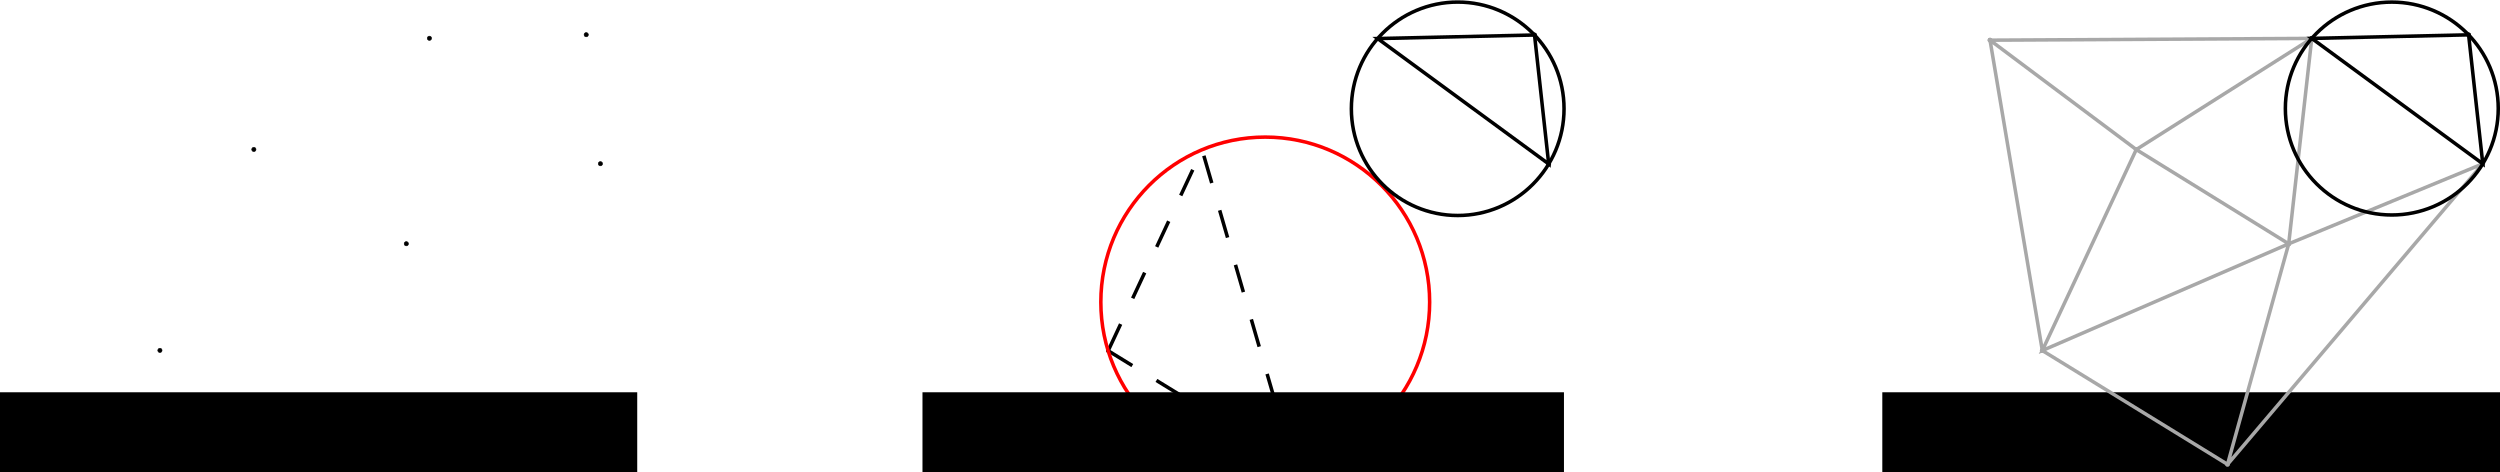 <?xml version="1.0" encoding="UTF-8" standalone="no"?>
<!-- Created with Inkscape (http://www.inkscape.org/) -->

<svg
   xmlns:dc="http://purl.org/dc/elements/1.1/"
   xmlns:cc="http://creativecommons.org/ns#"
   xmlns:rdf="http://www.w3.org/1999/02/22-rdf-syntax-ns#"
   xmlns:svg="http://www.w3.org/2000/svg"
   xmlns="http://www.w3.org/2000/svg"
   xmlns:sodipodi="http://sodipodi.sourceforge.net/DTD/sodipodi-0.dtd"
   xmlns:inkscape="http://www.inkscape.org/namespaces/inkscape"
   sodipodi:docname="delaunay.svg"
   inkscape:version="0.48.4 r9939"
   version="1.1"
   id="svg2"
   height="266.545"
   width="1410.956">
  <sodipodi:namedview
     id="base"
     pagecolor="#ffffff"
     bordercolor="#666666"
     borderopacity="1.0"
     inkscape:pageopacity="0.0"
     inkscape:pageshadow="2"
     inkscape:zoom="0.70710678"
     inkscape:cx="882.2031"
     inkscape:cy="-491.64117"
     inkscape:document-units="px"
     inkscape:current-layer="layer1"
     showgrid="false"
     inkscape:window-width="1920"
     inkscape:window-height="1200"
     inkscape:window-x="1920"
     inkscape:window-y="0"
     inkscape:window-maximized="0"
     fit-margin-top="0"
     fit-margin-left="0"
     fit-margin-right="0"
     fit-margin-bottom="0"
     units="in" />
  <defs
     id="defs4">
    <marker
       style="overflow:visible"
       id="DotM"
       refX="0"
       refY="0"
       orient="auto"
       inkscape:stockid="DotM">
      <path
         transform="matrix(0.4,0,0,0.4,2.96,0.4)"
         style="fill-rule:evenodd;stroke:#000000;stroke-width:1pt"
         d="m -2.5,-1 c 0,2.76 -2.24,5 -5,5 -2.76,0 -5,-2.24 -5,-5 0,-2.76 2.24,-5 5,-5 2.76,0 5,2.24 5,5 z"
         id="path5363"
         inkscape:connector-curvature="0" />
    </marker>
    <marker
       style="overflow:visible"
       id="Torso"
       refX="0"
       refY="0"
       orient="auto"
       inkscape:stockid="Torso">
      <g
         transform="scale(0.7,0.7)"
         id="g5511">
        <path
           style="fill:none;stroke:#000000;stroke-width:1.25"
           d="m -4.779,-3.24 c 2.35,0.366 5.3,1.938 5.037,3.627 C -0.005,2.078 -2.213,2.618 -4.563,2.252 -6.913,1.886 -8.521,0.752 -8.258,-0.938 -7.995,-2.628 -7.13,-3.605 -4.779,-3.24 z"
           id="path5513"
           inkscape:connector-curvature="0" />
        <path
           style="fill:none;stroke:#000000;stroke-width:1pt"
           d="M 4.46,0.089 C -2.556,-4.378 5.225,-3.906 -0.848,-8.72"
           id="path5515"
           inkscape:connector-curvature="0" />
        <path
           style="fill:none;stroke:#000000;stroke-width:1pt"
           d="M 4.93,0.058 C -1.387,1.749 1.803,5.478 -4.945,7.546"
           id="path5517"
           inkscape:connector-curvature="0" />
        <rect
           style="fill-rule:evenodd;stroke-width:1pt"
           width="2.637"
           height="2.761"
           x="-10.392"
           y="-1.741"
           transform="matrix(0.528,-0.85,0.888,0.46,0,0)"
           id="rect5519" />
        <rect
           style="fill-rule:evenodd;stroke-width:1pt"
           width="2.733"
           height="2.861"
           x="4.959"
           y="-7.963"
           transform="matrix(0.671,-0.741,0.791,0.612,0,0)"
           id="rect5521" />
        <path
           style="fill:#ff0000;fill-opacity:0.75;fill-rule:evenodd;stroke:#000000;stroke-width:1pt"
           d="m 16.78,-28.685 a 0.607,0.607 0 1 0 -1.215,0 0.607,0.607 0 1 0 1.215,0 z"
           transform="matrix(0,-1.11,1.11,0,25.966,19.716)"
           id="path5523"
           inkscape:connector-curvature="0" />
        <path
           style="fill:#ff0000;fill-opacity:0.75;fill-rule:evenodd;stroke:#000000;stroke-width:1pt"
           d="m 16.78,-28.685 a 0.607,0.607 0 1 0 -1.215,0 0.607,0.607 0 1 0 1.215,0 z"
           transform="matrix(0,-1.11,1.11,0,26.825,16.991)"
           id="path5525"
           inkscape:connector-curvature="0" />
      </g>
    </marker>
    <marker
       style="overflow:visible"
       id="DotL"
       refX="0"
       refY="0"
       orient="auto"
       inkscape:stockid="DotL">
      <path
         transform="matrix(0.8,0,0,0.8,5.92,0.8)"
         style="fill-rule:evenodd;stroke:#000000;stroke-width:1pt"
         d="m -2.5,-1 c 0,2.76 -2.24,5 -5,5 -2.76,0 -5,-2.24 -5,-5 0,-2.76 2.24,-5 5,-5 2.76,0 5,2.24 5,5 z"
         id="path5360"
         inkscape:connector-curvature="0" />
    </marker>
    <marker
       style="overflow:visible"
       id="Arrow2Lend"
       refX="0"
       refY="0"
       orient="auto"
       inkscape:stockid="Arrow2Lend">
      <path
         transform="matrix(-1.1,0,0,-1.1,-1.1,0)"
         d="M 8.719,4.034 -2.207,0.016 8.719,-4.002 c -1.745,2.372 -1.735,5.617 -6e-7,8.035 z"
         style="fill-rule:evenodd;stroke-width:0.625;stroke-linejoin:round"
         id="path5320"
         inkscape:connector-curvature="0" />
    </marker>
    <marker
       style="overflow:visible"
       id="Arrow1Mend"
       refX="0"
       refY="0"
       orient="auto"
       inkscape:stockid="Arrow1Mend">
      <path
         transform="matrix(-0.4,0,0,-0.4,-4,0)"
         style="fill-rule:evenodd;stroke:#000000;stroke-width:1pt"
         d="M 0,0 5,-5 -12.5,0 5,5 0,0 z"
         id="path5308"
         inkscape:connector-curvature="0" />
    </marker>
    <marker
       style="overflow:visible"
       id="DotM-3"
       refX="0"
       refY="0"
       orient="auto"
       inkscape:stockid="DotM">
      <path
         transform="matrix(0.4,0,0,0.4,2.96,0.4)"
         style="fill-rule:evenodd;stroke:#000000;stroke-width:1pt"
         d="m -2.5,-1 c 0,2.76 -2.24,5 -5,5 -2.76,0 -5,-2.24 -5,-5 0,-2.76 2.24,-5 5,-5 2.76,0 5,2.24 5,5 z"
         id="path5363-9"
         inkscape:connector-curvature="0" />
    </marker>
    <marker
       style="overflow:visible"
       id="marker7299"
       refX="0"
       refY="0"
       orient="auto"
       inkscape:stockid="DotM">
      <path
         transform="matrix(0.4,0,0,0.4,2.96,0.4)"
         style="fill-rule:evenodd;stroke:#000000;stroke-width:1pt"
         d="m -2.5,-1 c 0,2.76 -2.24,5 -5,5 -2.76,0 -5,-2.24 -5,-5 0,-2.76 2.24,-5 5,-5 2.76,0 5,2.24 5,5 z"
         id="path7301"
         inkscape:connector-curvature="0" />
    </marker>
    <marker
       style="overflow:visible"
       id="DotMI"
       refX="0"
       refY="0"
       orient="auto"
       inkscape:stockid="DotMI">
      <path
         transform="matrix(0.4,0,0,0.4,2.96,0.4)"
         style="fill:#ff0000;fill-rule:evenodd;stroke:#ff0000;stroke-width:1pt"
         d="m -2.5,-1 c 0,2.76 -2.24,5 -5,5 -2.76,0 -5,-2.24 -5,-5 0,-2.76 2.24,-5 5,-5 2.76,0 5,2.24 5,5 z"
         id="path7687"
         inkscape:connector-curvature="0" />
    </marker>
    <marker
       style="overflow:visible"
       id="DotMX"
       refX="0"
       refY="0"
       orient="auto"
       inkscape:stockid="DotMX">
      <path
         transform="matrix(0.4,0,0,0.4,2.96,0.4)"
         style="fill:#ff0000;fill-rule:evenodd;stroke:#ff0000;stroke-width:1pt"
         d="m -2.5,-1 c 0,2.76 -2.24,5 -5,5 -2.76,0 -5,-2.24 -5,-5 0,-2.76 2.24,-5 5,-5 2.76,0 5,2.24 5,5 z"
         id="path7690"
         inkscape:connector-curvature="0" />
    </marker>
    <marker
       style="overflow:visible"
       id="DotM-4"
       refX="0"
       refY="0"
       orient="auto"
       inkscape:stockid="DotM">
      <path
         inkscape:connector-curvature="0"
         transform="matrix(0.4,0,0,0.4,2.96,0.4)"
         style="fill-rule:evenodd;stroke:#000000;stroke-width:1pt"
         d="m -2.5,-1 c 0,2.76 -2.24,5 -5,5 -2.76,0 -5,-2.24 -5,-5 0,-2.76 2.24,-5 5,-5 2.76,0 5,2.24 5,5 z"
         id="path5363-3" />
    </marker>
    <marker
       style="overflow:visible"
       id="marker7875"
       refX="0"
       refY="0"
       orient="auto"
       inkscape:stockid="DotM">
      <path
         inkscape:connector-curvature="0"
         transform="matrix(0.4,0,0,0.4,2.96,0.4)"
         style="fill-rule:evenodd;stroke:#000000;stroke-width:1pt"
         d="m -2.5,-1 c 0,2.76 -2.24,5 -5,5 -2.76,0 -5,-2.24 -5,-5 0,-2.76 2.24,-5 5,-5 2.76,0 5,2.24 5,5 z"
         id="path7877" />
    </marker>
    <marker
       style="overflow:visible"
       id="DotM-2"
       refX="0"
       refY="0"
       orient="auto"
       inkscape:stockid="DotM">
      <path
         inkscape:connector-curvature="0"
         transform="matrix(0.4,0,0,0.4,2.96,0.4)"
         style="fill-rule:evenodd;stroke:#000000;stroke-width:1pt"
         d="m -2.5,-1 c 0,2.76 -2.24,5 -5,5 -2.76,0 -5,-2.24 -5,-5 0,-2.76 2.24,-5 5,-5 2.76,0 5,2.24 5,5 z"
         id="path5363-7" />
    </marker>
    <marker
       style="overflow:visible"
       id="marker7907"
       refX="0"
       refY="0"
       orient="auto"
       inkscape:stockid="DotM">
      <path
         inkscape:connector-curvature="0"
         transform="matrix(0.4,0,0,0.4,2.96,0.4)"
         style="fill-rule:evenodd;stroke:#000000;stroke-width:1pt"
         d="m -2.5,-1 c 0,2.76 -2.24,5 -5,5 -2.76,0 -5,-2.24 -5,-5 0,-2.76 2.24,-5 5,-5 2.76,0 5,2.24 5,5 z"
         id="path7909" />
    </marker>
    <marker
       style="overflow:visible"
       id="DotM-9"
       refX="0"
       refY="0"
       orient="auto"
       inkscape:stockid="DotM">
      <path
         inkscape:connector-curvature="0"
         transform="matrix(0.4,0,0,0.4,2.96,0.4)"
         style="fill-rule:evenodd;stroke:#000000;stroke-width:1pt"
         d="m -2.5,-1 c 0,2.76 -2.24,5 -5,5 -2.76,0 -5,-2.24 -5,-5 0,-2.76 2.24,-5 5,-5 2.76,0 5,2.24 5,5 z"
         id="path5363-1" />
    </marker>
    <marker
       style="overflow:visible"
       id="marker7941"
       refX="0"
       refY="0"
       orient="auto"
       inkscape:stockid="DotM">
      <path
         inkscape:connector-curvature="0"
         transform="matrix(0.4,0,0,0.4,2.96,0.4)"
         style="fill-rule:evenodd;stroke:#000000;stroke-width:1pt"
         d="m -2.5,-1 c 0,2.76 -2.24,5 -5,5 -2.76,0 -5,-2.24 -5,-5 0,-2.76 2.24,-5 5,-5 2.76,0 5,2.24 5,5 z"
         id="path7943" />
    </marker>
    <marker
       style="overflow:visible"
       id="DotM-6"
       refX="0"
       refY="0"
       orient="auto"
       inkscape:stockid="DotM">
      <path
         inkscape:connector-curvature="0"
         transform="matrix(0.4,0,0,0.4,2.96,0.4)"
         style="fill-rule:evenodd;stroke:#000000;stroke-width:1pt"
         d="m -2.5,-1 c 0,2.76 -2.24,5 -5,5 -2.76,0 -5,-2.24 -5,-5 0,-2.76 2.24,-5 5,-5 2.76,0 5,2.24 5,5 z"
         id="path5363-37" />
    </marker>
    <marker
       style="overflow:visible"
       id="marker7973"
       refX="0"
       refY="0"
       orient="auto"
       inkscape:stockid="DotM">
      <path
         inkscape:connector-curvature="0"
         transform="matrix(0.4,0,0,0.4,2.96,0.4)"
         style="fill-rule:evenodd;stroke:#000000;stroke-width:1pt"
         d="m -2.5,-1 c 0,2.76 -2.24,5 -5,5 -2.76,0 -5,-2.24 -5,-5 0,-2.76 2.24,-5 5,-5 2.76,0 5,2.24 5,5 z"
         id="path7975" />
    </marker>
    <marker
       style="overflow:visible"
       id="DotM-61"
       refX="0"
       refY="0"
       orient="auto"
       inkscape:stockid="DotM">
      <path
         inkscape:connector-curvature="0"
         transform="matrix(0.4,0,0,0.4,2.96,0.4)"
         style="fill-rule:evenodd;stroke:#000000;stroke-width:1pt"
         d="m -2.5,-1 c 0,2.76 -2.24,5 -5,5 -2.76,0 -5,-2.24 -5,-5 0,-2.76 2.24,-5 5,-5 2.76,0 5,2.24 5,5 z"
         id="path5363-5" />
    </marker>
    <marker
       style="overflow:visible"
       id="marker8017"
       refX="0"
       refY="0"
       orient="auto"
       inkscape:stockid="DotM">
      <path
         inkscape:connector-curvature="0"
         transform="matrix(0.4,0,0,0.4,2.96,0.4)"
         style="fill-rule:evenodd;stroke:#000000;stroke-width:1pt"
         d="m -2.5,-1 c 0,2.76 -2.24,5 -5,5 -2.76,0 -5,-2.24 -5,-5 0,-2.76 2.24,-5 5,-5 2.76,0 5,2.24 5,5 z"
         id="path8019" />
    </marker>
    <marker
       style="overflow:visible"
       id="marker8021"
       refX="0"
       refY="0"
       orient="auto"
       inkscape:stockid="DotM">
      <path
         inkscape:connector-curvature="0"
         transform="matrix(0.4,0,0,0.4,2.96,0.4)"
         style="fill-rule:evenodd;stroke:#000000;stroke-width:1pt"
         d="m -2.5,-1 c 0,2.76 -2.24,5 -5,5 -2.76,0 -5,-2.24 -5,-5 0,-2.76 2.24,-5 5,-5 2.76,0 5,2.24 5,5 z"
         id="path8023" />
    </marker>
    <marker
       style="overflow:visible"
       id="marker8025"
       refX="0"
       refY="0"
       orient="auto"
       inkscape:stockid="DotM">
      <path
         inkscape:connector-curvature="0"
         transform="matrix(0.4,0,0,0.4,2.96,0.4)"
         style="fill-rule:evenodd;stroke:#000000;stroke-width:1pt"
         d="m -2.5,-1 c 0,2.76 -2.24,5 -5,5 -2.76,0 -5,-2.24 -5,-5 0,-2.76 2.24,-5 5,-5 2.76,0 5,2.24 5,5 z"
         id="path8027" />
    </marker>
    <marker
       style="overflow:visible"
       id="DotM6"
       refX="0"
       refY="0"
       orient="auto"
       inkscape:stockid="DotM6">
      <path
         transform="matrix(0.4,0,0,0.4,2.96,0.4)"
         style="fill:#808080;fill-rule:evenodd;stroke:#808080;stroke-width:1pt"
         d="m -2.5,-1 c 0,2.76 -2.24,5 -5,5 -2.76,0 -5,-2.24 -5,-5 0,-2.76 2.24,-5 5,-5 2.76,0 5,2.24 5,5 z"
         id="path4819"
         inkscape:connector-curvature="0" />
    </marker>
    <marker
       style="overflow:visible"
       id="DotMv"
       refX="0"
       refY="0"
       orient="auto"
       inkscape:stockid="DotMv">
      <path
         transform="matrix(0.4,0,0,0.4,2.96,0.4)"
         style="fill:#808080;fill-rule:evenodd;stroke:#808080;stroke-width:1pt"
         d="m -2.5,-1 c 0,2.76 -2.24,5 -5,5 -2.76,0 -5,-2.24 -5,-5 0,-2.76 2.24,-5 5,-5 2.76,0 5,2.24 5,5 z"
         id="path4822"
         inkscape:connector-curvature="0" />
    </marker>
    <marker
       style="overflow:visible"
       id="DotM6R"
       refX="0"
       refY="0"
       orient="auto"
       inkscape:stockid="DotM6R">
      <path
         transform="matrix(0.4,0,0,0.4,2.96,0.4)"
         style="fill:#000000;fill-rule:evenodd;stroke:#000000;stroke-width:1pt"
         d="m -2.5,-1 c 0,2.76 -2.24,5 -5,5 -2.76,0 -5,-2.24 -5,-5 0,-2.76 2.24,-5 5,-5 2.76,0 5,2.24 5,5 z"
         id="path4998"
         inkscape:connector-curvature="0" />
    </marker>
    <marker
       style="overflow:visible"
       id="DotMvq"
       refX="0"
       refY="0"
       orient="auto"
       inkscape:stockid="DotMvq">
      <path
         transform="matrix(0.4,0,0,0.4,2.96,0.4)"
         style="fill:#000000;fill-rule:evenodd;stroke:#000000;stroke-width:1pt"
         d="m -2.5,-1 c 0,2.76 -2.24,5 -5,5 -2.76,0 -5,-2.24 -5,-5 0,-2.76 2.24,-5 5,-5 2.76,0 5,2.24 5,5 z"
         id="path5001"
         inkscape:connector-curvature="0" />
    </marker>
    <marker
       style="overflow:visible"
       id="DotM6RX"
       refX="0"
       refY="0"
       orient="auto"
       inkscape:stockid="DotM6RX">
      <path
         transform="matrix(0.4,0,0,0.4,2.96,0.4)"
         style="fill:#a8a8a8;fill-rule:evenodd;stroke:#a8a8a8;stroke-width:1pt"
         d="m -2.5,-1 c 0,2.76 -2.24,5 -5,5 -2.76,0 -5,-2.24 -5,-5 0,-2.76 2.24,-5 5,-5 2.76,0 5,2.24 5,5 z"
         id="path5184"
         inkscape:connector-curvature="0" />
    </marker>
    <marker
       style="overflow:visible"
       id="DotMvqg"
       refX="0"
       refY="0"
       orient="auto"
       inkscape:stockid="DotMvqg">
      <path
         transform="matrix(0.4,0,0,0.4,2.96,0.4)"
         style="fill:#a8a8a8;fill-rule:evenodd;stroke:#a8a8a8;stroke-width:1pt"
         d="m -2.5,-1 c 0,2.76 -2.24,5 -5,5 -2.76,0 -5,-2.24 -5,-5 0,-2.76 2.24,-5 5,-5 2.76,0 5,2.24 5,5 z"
         id="path5187"
         inkscape:connector-curvature="0" />
    </marker>
    <marker
       style="overflow:visible"
       id="DotM6RX-9"
       refX="0"
       refY="0"
       orient="auto"
       inkscape:stockid="DotM6RX">
      <path
         transform="matrix(0.4,0,0,0.4,2.96,0.4)"
         style="fill:#a8a8a8;fill-rule:evenodd;stroke:#a8a8a8;stroke-width:1pt"
         d="m -2.5,-1 c 0,2.76 -2.24,5 -5,5 -2.76,0 -5,-2.24 -5,-5 0,-2.76 2.24,-5 5,-5 2.76,0 5,2.24 5,5 z"
         id="path5184-5"
         inkscape:connector-curvature="0" />
    </marker>
    <marker
       style="overflow:visible"
       id="DotMvqg-3"
       refX="0"
       refY="0"
       orient="auto"
       inkscape:stockid="DotMvqg">
      <path
         transform="matrix(0.4,0,0,0.4,2.96,0.4)"
         style="fill:#a8a8a8;fill-rule:evenodd;stroke:#a8a8a8;stroke-width:1pt"
         d="m -2.5,-1 c 0,2.76 -2.24,5 -5,5 -2.76,0 -5,-2.24 -5,-5 0,-2.76 2.24,-5 5,-5 2.76,0 5,2.24 5,5 z"
         id="path5187-0"
         inkscape:connector-curvature="0" />
    </marker>
    <marker
       style="overflow:visible"
       id="DotM-65"
       refX="0"
       refY="0"
       orient="auto"
       inkscape:stockid="DotM">
      <path
         transform="matrix(0.4,0,0,0.4,2.96,0.4)"
         style="fill-rule:evenodd;stroke:#000000;stroke-width:1pt"
         d="m -2.5,-1 c 0,2.76 -2.24,5 -5,5 -2.76,0 -5,-2.24 -5,-5 0,-2.76 2.24,-5 5,-5 2.76,0 5,2.24 5,5 z"
         id="path5363-30"
         inkscape:connector-curvature="0" />
    </marker>
    <marker
       style="overflow:visible"
       id="marker5432"
       refX="0"
       refY="0"
       orient="auto"
       inkscape:stockid="DotM">
      <path
         transform="matrix(0.4,0,0,0.4,2.96,0.4)"
         style="fill-rule:evenodd;stroke:#000000;stroke-width:1pt"
         d="m -2.5,-1 c 0,2.76 -2.24,5 -5,5 -2.76,0 -5,-2.24 -5,-5 0,-2.76 2.24,-5 5,-5 2.76,0 5,2.24 5,5 z"
         id="path5434"
         inkscape:connector-curvature="0" />
    </marker>
    <marker
       style="overflow:visible"
       id="DotM6RXb"
       refX="0"
       refY="0"
       orient="auto"
       inkscape:stockid="DotM6RXb">
      <path
         transform="matrix(0.4,0,0,0.4,2.96,0.4)"
         style="fill:#000000;fill-rule:evenodd;stroke:#000000;stroke-width:1pt"
         d="m -2.5,-1 c 0,2.76 -2.24,5 -5,5 -2.76,0 -5,-2.24 -5,-5 0,-2.76 2.24,-5 5,-5 2.76,0 5,2.24 5,5 z"
         id="path5926"
         inkscape:connector-curvature="0" />
    </marker>
    <marker
       style="overflow:visible"
       id="DotMvqg2"
       refX="0"
       refY="0"
       orient="auto"
       inkscape:stockid="DotMvqg2">
      <path
         transform="matrix(0.4,0,0,0.4,2.96,0.4)"
         style="fill:#000000;fill-rule:evenodd;stroke:#000000;stroke-width:1pt"
         d="m -2.5,-1 c 0,2.76 -2.24,5 -5,5 -2.76,0 -5,-2.24 -5,-5 0,-2.76 2.24,-5 5,-5 2.76,0 5,2.24 5,5 z"
         id="path5929"
         inkscape:connector-curvature="0" />
    </marker>
    <marker
       style="overflow:visible"
       id="DotM6RXd"
       refX="0"
       refY="0"
       orient="auto"
       inkscape:stockid="DotM6RXd">
      <path
         transform="matrix(0.4,0,0,0.4,2.96,0.4)"
         style="fill:#000000;fill-rule:evenodd;stroke:#000000;stroke-width:1pt"
         d="m -2.5,-1 c 0,2.76 -2.24,5 -5,5 -2.76,0 -5,-2.24 -5,-5 0,-2.76 2.24,-5 5,-5 2.76,0 5,2.24 5,5 z"
         id="path10576"
         inkscape:connector-curvature="0" />
    </marker>
    <marker
       style="overflow:visible"
       id="DotMvqg5"
       refX="0"
       refY="0"
       orient="auto"
       inkscape:stockid="DotMvqg5">
      <path
         transform="matrix(0.4,0,0,0.4,2.96,0.4)"
         style="fill:#000000;fill-rule:evenodd;stroke:#000000;stroke-width:1pt"
         d="m -2.5,-1 c 0,2.76 -2.24,5 -5,5 -2.76,0 -5,-2.24 -5,-5 0,-2.76 2.24,-5 5,-5 2.76,0 5,2.24 5,5 z"
         id="path10579"
         inkscape:connector-curvature="0" />
    </marker>
    <marker
       style="overflow:visible"
       id="DotMg"
       refX="0"
       refY="0"
       orient="auto"
       inkscape:stockid="DotMg">
      <path
         transform="matrix(0.4,0,0,0.4,2.96,0.4)"
         style="fill:#000000;fill-rule:evenodd;stroke:#000000;stroke-width:1pt"
         d="m -2.5,-1 c 0,2.76 -2.24,5 -5,5 -2.76,0 -5,-2.24 -5,-5 0,-2.76 2.24,-5 5,-5 2.76,0 5,2.24 5,5 z"
         id="path10582"
         inkscape:connector-curvature="0" />
    </marker>
    <marker
       style="overflow:visible"
       id="DotMp"
       refX="0"
       refY="0"
       orient="auto"
       inkscape:stockid="DotMp">
      <path
         transform="matrix(0.4,0,0,0.4,2.96,0.4)"
         style="fill:#000000;fill-rule:evenodd;stroke:#000000;stroke-width:1pt"
         d="m -2.5,-1 c 0,2.76 -2.24,5 -5,5 -2.76,0 -5,-2.24 -5,-5 0,-2.76 2.24,-5 5,-5 2.76,0 5,2.24 5,5 z"
         id="path10585"
         inkscape:connector-curvature="0" />
    </marker>
    <marker
       style="overflow:visible"
       id="DotM6RX1"
       refX="0"
       refY="0"
       orient="auto"
       inkscape:stockid="DotM6RX1">
      <path
         transform="matrix(0.4,0,0,0.4,2.96,0.4)"
         style="fill:#000000;fill-rule:evenodd;stroke:#000000;stroke-width:1pt"
         d="m -2.5,-1 c 0,2.76 -2.24,5 -5,5 -2.76,0 -5,-2.24 -5,-5 0,-2.76 2.24,-5 5,-5 2.76,0 5,2.24 5,5 z"
         id="path10588"
         inkscape:connector-curvature="0" />
    </marker>
    <marker
       style="overflow:visible"
       id="DotMvqgA"
       refX="0"
       refY="0"
       orient="auto"
       inkscape:stockid="DotMvqgA">
      <path
         transform="matrix(0.4,0,0,0.4,2.96,0.4)"
         style="fill:#000000;fill-rule:evenodd;stroke:#000000;stroke-width:1pt"
         d="m -2.5,-1 c 0,2.76 -2.24,5 -5,5 -2.76,0 -5,-2.24 -5,-5 0,-2.76 2.24,-5 5,-5 2.76,0 5,2.24 5,5 z"
         id="path10591"
         inkscape:connector-curvature="0" />
    </marker>
    <marker
       style="overflow:visible"
       id="DotM6RXG"
       refX="0"
       refY="0"
       orient="auto"
       inkscape:stockid="DotM6RXG">
      <path
         transform="matrix(0.4,0,0,0.4,2.96,0.4)"
         style="fill:#000000;fill-rule:evenodd;stroke:#000000;stroke-width:1pt"
         d="m -2.5,-1 c 0,2.76 -2.24,5 -5,5 -2.76,0 -5,-2.24 -5,-5 0,-2.76 2.24,-5 5,-5 2.76,0 5,2.24 5,5 z"
         id="path10594"
         inkscape:connector-curvature="0" />
    </marker>
    <marker
       style="overflow:visible"
       id="DotMvqgm"
       refX="0"
       refY="0"
       orient="auto"
       inkscape:stockid="DotMvqgm">
      <path
         transform="matrix(0.4,0,0,0.4,2.96,0.4)"
         style="fill:#000000;fill-rule:evenodd;stroke:#000000;stroke-width:1pt"
         d="m -2.5,-1 c 0,2.76 -2.24,5 -5,5 -2.76,0 -5,-2.24 -5,-5 0,-2.76 2.24,-5 5,-5 2.76,0 5,2.24 5,5 z"
         id="path10597"
         inkscape:connector-curvature="0" />
    </marker>
    <marker
       style="overflow:visible"
       id="DotM6RXF"
       refX="0"
       refY="0"
       orient="auto"
       inkscape:stockid="DotM6RXF">
      <path
         transform="matrix(0.4,0,0,0.4,2.96,0.4)"
         style="fill:#000000;fill-rule:evenodd;stroke:#000000;stroke-width:1pt"
         d="m -2.5,-1 c 0,2.76 -2.24,5 -5,5 -2.76,0 -5,-2.24 -5,-5 0,-2.76 2.24,-5 5,-5 2.76,0 5,2.24 5,5 z"
         id="path10600"
         inkscape:connector-curvature="0" />
    </marker>
    <marker
       style="overflow:visible"
       id="DotMvqgl"
       refX="0"
       refY="0"
       orient="auto"
       inkscape:stockid="DotMvqgl">
      <path
         transform="matrix(0.4,0,0,0.4,2.96,0.4)"
         style="fill:#000000;fill-rule:evenodd;stroke:#000000;stroke-width:1pt"
         d="m -2.5,-1 c 0,2.76 -2.24,5 -5,5 -2.76,0 -5,-2.24 -5,-5 0,-2.76 2.24,-5 5,-5 2.76,0 5,2.24 5,5 z"
         id="path10603"
         inkscape:connector-curvature="0" />
    </marker>
    <marker
       style="overflow:visible"
       id="DotM6RXy"
       refX="0"
       refY="0"
       orient="auto"
       inkscape:stockid="DotM6RXy">
      <path
         transform="matrix(0.4,0,0,0.4,2.96,0.4)"
         style="fill:#000000;fill-rule:evenodd;stroke:#000000;stroke-width:1pt"
         d="m -2.5,-1 c 0,2.76 -2.24,5 -5,5 -2.76,0 -5,-2.24 -5,-5 0,-2.76 2.24,-5 5,-5 2.76,0 5,2.24 5,5 z"
         id="path10606"
         inkscape:connector-curvature="0" />
    </marker>
    <marker
       style="overflow:visible"
       id="DotMvqgL"
       refX="0"
       refY="0"
       orient="auto"
       inkscape:stockid="DotMvqgL">
      <path
         transform="matrix(0.4,0,0,0.4,2.96,0.4)"
         style="fill:#000000;fill-rule:evenodd;stroke:#000000;stroke-width:1pt"
         d="m -2.5,-1 c 0,2.76 -2.24,5 -5,5 -2.76,0 -5,-2.24 -5,-5 0,-2.76 2.24,-5 5,-5 2.76,0 5,2.24 5,5 z"
         id="path10609"
         inkscape:connector-curvature="0" />
    </marker>
    <marker
       style="overflow:visible"
       id="DotM6RX6"
       refX="0"
       refY="0"
       orient="auto"
       inkscape:stockid="DotM6RX6">
      <path
         transform="matrix(0.4,0,0,0.4,2.96,0.4)"
         style="fill:#000000;fill-rule:evenodd;stroke:#000000;stroke-width:1pt"
         d="m -2.5,-1 c 0,2.76 -2.24,5 -5,5 -2.76,0 -5,-2.24 -5,-5 0,-2.76 2.24,-5 5,-5 2.76,0 5,2.24 5,5 z"
         id="path10612"
         inkscape:connector-curvature="0" />
    </marker>
    <marker
       style="overflow:visible"
       id="DotMvqgJ"
       refX="0"
       refY="0"
       orient="auto"
       inkscape:stockid="DotMvqgJ">
      <path
         transform="matrix(0.4,0,0,0.4,2.96,0.4)"
         style="fill:#000000;fill-rule:evenodd;stroke:#000000;stroke-width:1pt"
         d="m -2.5,-1 c 0,2.76 -2.24,5 -5,5 -2.76,0 -5,-2.24 -5,-5 0,-2.76 2.24,-5 5,-5 2.76,0 5,2.24 5,5 z"
         id="path10615"
         inkscape:connector-curvature="0" />
    </marker>
    <marker
       style="overflow:visible"
       id="DotM6RXbd"
       refX="0"
       refY="0"
       orient="auto"
       inkscape:stockid="DotM6RXbd">
      <path
         transform="matrix(0.4,0,0,0.4,2.96,0.4)"
         style="fill:#000000;fill-rule:evenodd;stroke:#000000;stroke-width:1pt"
         d="m -2.5,-1 c 0,2.76 -2.24,5 -5,5 -2.76,0 -5,-2.24 -5,-5 0,-2.76 2.24,-5 5,-5 2.76,0 5,2.24 5,5 z"
         id="path10618"
         inkscape:connector-curvature="0" />
    </marker>
    <marker
       style="overflow:visible"
       id="DotMvqg2B"
       refX="0"
       refY="0"
       orient="auto"
       inkscape:stockid="DotMvqg2B">
      <path
         transform="matrix(0.4,0,0,0.4,2.96,0.4)"
         style="fill:#000000;fill-rule:evenodd;stroke:#000000;stroke-width:1pt"
         d="m -2.5,-1 c 0,2.76 -2.24,5 -5,5 -2.76,0 -5,-2.24 -5,-5 0,-2.76 2.24,-5 5,-5 2.76,0 5,2.24 5,5 z"
         id="path10621"
         inkscape:connector-curvature="0" />
    </marker>
    <marker
       style="overflow:visible"
       id="DotM6RX-2"
       refX="0"
       refY="0"
       orient="auto"
       inkscape:stockid="DotM6RX">
      <path
         transform="matrix(0.4,0,0,0.4,2.96,0.4)"
         style="fill:#a8a8a8;fill-rule:evenodd;stroke:#a8a8a8;stroke-width:1pt"
         d="m -2.5,-1 c 0,2.76 -2.24,5 -5,5 -2.76,0 -5,-2.24 -5,-5 0,-2.76 2.24,-5 5,-5 2.76,0 5,2.24 5,5 z"
         id="path5184-7"
         inkscape:connector-curvature="0" />
    </marker>
    <marker
       style="overflow:visible"
       id="DotMvqg-1"
       refX="0"
       refY="0"
       orient="auto"
       inkscape:stockid="DotMvqg">
      <path
         transform="matrix(0.4,0,0,0.4,2.96,0.4)"
         style="fill:#a8a8a8;fill-rule:evenodd;stroke:#a8a8a8;stroke-width:1pt"
         d="m -2.5,-1 c 0,2.76 -2.24,5 -5,5 -2.76,0 -5,-2.24 -5,-5 0,-2.76 2.24,-5 5,-5 2.76,0 5,2.24 5,5 z"
         id="path5187-5"
         inkscape:connector-curvature="0" />
    </marker>
    <marker
       style="overflow:visible"
       id="DotM-25"
       refX="0"
       refY="0"
       orient="auto"
       inkscape:stockid="DotM">
      <path
         transform="matrix(0.4,0,0,0.4,2.96,0.4)"
         style="fill-rule:evenodd;stroke:#000000;stroke-width:1pt"
         d="m -2.5,-1 c 0,2.76 -2.24,5 -5,5 -2.76,0 -5,-2.24 -5,-5 0,-2.76 2.24,-5 5,-5 2.76,0 5,2.24 5,5 z"
         id="path5363-19"
         inkscape:connector-curvature="0" />
    </marker>
    <marker
       style="overflow:visible"
       id="marker10882"
       refX="0"
       refY="0"
       orient="auto"
       inkscape:stockid="DotM">
      <path
         transform="matrix(0.4,0,0,0.4,2.96,0.4)"
         style="fill-rule:evenodd;stroke:#000000;stroke-width:1pt"
         d="m -2.5,-1 c 0,2.76 -2.24,5 -5,5 -2.76,0 -5,-2.24 -5,-5 0,-2.76 2.24,-5 5,-5 2.76,0 5,2.24 5,5 z"
         id="path10884"
         inkscape:connector-curvature="0" />
    </marker>
    <marker
       style="overflow:visible"
       id="DotM-7"
       refX="0"
       refY="0"
       orient="auto"
       inkscape:stockid="DotM">
      <path
         transform="matrix(0.4,0,0,0.4,2.96,0.4)"
         style="fill-rule:evenodd;stroke:#000000;stroke-width:1pt"
         d="m -2.5,-1 c 0,2.76 -2.24,5 -5,5 -2.76,0 -5,-2.24 -5,-5 0,-2.76 2.24,-5 5,-5 2.76,0 5,2.24 5,5 z"
         id="path5363-15"
         inkscape:connector-curvature="0" />
    </marker>
    <marker
       style="overflow:visible"
       id="marker10940"
       refX="0"
       refY="0"
       orient="auto"
       inkscape:stockid="DotM">
      <path
         transform="matrix(0.4,0,0,0.4,2.96,0.4)"
         style="fill-rule:evenodd;stroke:#000000;stroke-width:1pt"
         d="m -2.5,-1 c 0,2.76 -2.24,5 -5,5 -2.76,0 -5,-2.24 -5,-5 0,-2.76 2.24,-5 5,-5 2.76,0 5,2.24 5,5 z"
         id="path10942"
         inkscape:connector-curvature="0" />
    </marker>
    <marker
       style="overflow:visible"
       id="marker10944"
       refX="0"
       refY="0"
       orient="auto"
       inkscape:stockid="DotM">
      <path
         transform="matrix(0.4,0,0,0.4,2.96,0.4)"
         style="fill-rule:evenodd;stroke:#000000;stroke-width:1pt"
         d="m -2.5,-1 c 0,2.76 -2.24,5 -5,5 -2.76,0 -5,-2.24 -5,-5 0,-2.76 2.24,-5 5,-5 2.76,0 5,2.24 5,5 z"
         id="path10946"
         inkscape:connector-curvature="0" />
    </marker>
    <marker
       style="overflow:visible"
       id="marker10948"
       refX="0"
       refY="0"
       orient="auto"
       inkscape:stockid="DotM">
      <path
         transform="matrix(0.4,0,0,0.4,2.96,0.4)"
         style="fill-rule:evenodd;stroke:#000000;stroke-width:1pt"
         d="m -2.5,-1 c 0,2.76 -2.24,5 -5,5 -2.76,0 -5,-2.24 -5,-5 0,-2.76 2.24,-5 5,-5 2.76,0 5,2.24 5,5 z"
         id="path10950"
         inkscape:connector-curvature="0" />
    </marker>
    <marker
       style="overflow:visible"
       id="DotMI-9"
       refX="0"
       refY="0"
       orient="auto"
       inkscape:stockid="DotMI">
      <path
         transform="matrix(0.4,0,0,0.4,2.96,0.4)"
         style="fill:#ff0000;fill-rule:evenodd;stroke:#ff0000;stroke-width:1pt"
         d="m -2.5,-1 c 0,2.76 -2.24,5 -5,5 -2.76,0 -5,-2.24 -5,-5 0,-2.76 2.24,-5 5,-5 2.76,0 5,2.24 5,5 z"
         id="path7687-9"
         inkscape:connector-curvature="0" />
    </marker>
    <marker
       style="overflow:visible"
       id="DotMX-2"
       refX="0"
       refY="0"
       orient="auto"
       inkscape:stockid="DotMX">
      <path
         transform="matrix(0.4,0,0,0.4,2.96,0.4)"
         style="fill:#ff0000;fill-rule:evenodd;stroke:#ff0000;stroke-width:1pt"
         d="m -2.5,-1 c 0,2.76 -2.24,5 -5,5 -2.76,0 -5,-2.24 -5,-5 0,-2.76 2.24,-5 5,-5 2.76,0 5,2.24 5,5 z"
         id="path7690-2"
         inkscape:connector-curvature="0" />
    </marker>
    <marker
       style="overflow:visible"
       id="marker10956"
       refX="0"
       refY="0"
       orient="auto"
       inkscape:stockid="DotM">
      <path
         transform="matrix(0.4,0,0,0.4,2.96,0.4)"
         style="fill-rule:evenodd;stroke:#000000;stroke-width:1pt"
         d="m -2.5,-1 c 0,2.76 -2.24,5 -5,5 -2.76,0 -5,-2.24 -5,-5 0,-2.76 2.24,-5 5,-5 2.76,0 5,2.24 5,5 z"
         id="path10958"
         inkscape:connector-curvature="0" />
    </marker>
    <marker
       style="overflow:visible"
       id="marker10960"
       refX="0"
       refY="0"
       orient="auto"
       inkscape:stockid="DotM">
      <path
         transform="matrix(0.4,0,0,0.4,2.96,0.4)"
         style="fill-rule:evenodd;stroke:#000000;stroke-width:1pt"
         d="m -2.5,-1 c 0,2.76 -2.24,5 -5,5 -2.76,0 -5,-2.24 -5,-5 0,-2.76 2.24,-5 5,-5 2.76,0 5,2.24 5,5 z"
         id="path10962"
         inkscape:connector-curvature="0" />
    </marker>
  </defs>
  <g
     inkscape:label="Layer 1"
     inkscape:groupmode="layer"
     id="layer1"
     transform="translate(0.468,234.644)">
    <g
       id="g8820"
       transform="translate(80,-26.841)">
      <path
         sodipodi:nodetypes="ccccccccc"
         style="fill:none;stroke:#000000;stroke-width:2;stroke-linecap:butt;stroke-linejoin:miter;stroke-miterlimit:4;stroke-opacity:0;stroke-dasharray:none;marker-start:url(#DotM);marker-mid:url(#DotM)"
         d="M 9.812,-10.03 114.35,54.213 148.863,-70.258 l 109.54,-45.171 -8.003,-72.775 -88.533,2.008 -99.036,62.737 -82.53,-61.733 z"
         id="path6889"
         inkscape:connector-curvature="0" />
      <flowRoot
         transform="translate(166.036,401.818)"
         style="font-size:40px;font-style:normal;font-weight:normal;line-height:125%;letter-spacing:-2.96px;word-spacing:0px;fill:#000000;fill-opacity:1;stroke:none;font-family:Sans"
         id="flowRoot8748"
         xml:space="preserve"><flowRegion
           id="flowRegion8750"><rect
             y="-388.229"
             x="-248.902"
             height="220.617"
             width="362.039"
             id="rect8752" /></flowRegion><flowPara
           id="flowPara8754">a)</flowPara></flowRoot>    </g>
    <g
       id="g8796"
       transform="translate(103.076,-45.487)">
      <g
         style="stroke-width:0.998;stroke-miterlimit:4;stroke-dasharray:none"
         transform="matrix(2.001,0,0,2.008,2.155,-1056.87)"
         id="g7851">
        <path
           inkscape:connector-curvature="0"
           id="path7764"
           d="M 244.991,443.466 z"
           style="fill:none;stroke:#000000;stroke-width:0.998;stroke-linecap:butt;stroke-linejoin:miter;stroke-miterlimit:4;stroke-opacity:0;stroke-dasharray:none;marker-start:url(#DotM);marker-mid:url(#DotM)"
           sodipodi:nodetypes="cc" />
        <g
           style="stroke-width:0.998;stroke-miterlimit:4;stroke-dasharray:none"
           id="g7758">
          <path
             style="fill:none;stroke:#000000;stroke-width:0.998;stroke-linecap:butt;stroke-linejoin:miter;stroke-miterlimit:4;stroke-opacity:1;stroke-dasharray:7.983, 7.983;stroke-dashoffset:0;marker-start:url(#DotM);marker-mid:url(#DotM)"
             d="m 259.733,530.716 52.25,32 -25.75,-88.5 z"
             id="path6889-8"
             inkscape:connector-curvature="0"
             sodipodi:nodetypes="cccc" />
          <g
             style="stroke:#ff0000;stroke-width:0.998;stroke-miterlimit:4;stroke-opacity:1;stroke-dasharray:none"
             transform="translate(259.733,530.716)"
             inkscape:label="TriangleElements"
             id="g7615">
            <circle
               sodipodi:ry="46.37014"
               sodipodi:rx="46.37014"
               sodipodi:cy="-13.684414"
               sodipodi:cx="44.304928"
               cx="44.305"
               cy="-13.684"
               r="46.37"
               style="fill:none;stroke:#ff0000;stroke-width:0.998;stroke-miterlimit:4;stroke-opacity:1;stroke-dasharray:none"
               inkscape:label="Circumcircle"
               id="circle7617"
               d="m 90.675,-13.684 c 0,25.61 -20.761,46.37 -46.37,46.37 -25.61,0 -46.37,-20.761 -46.37,-46.37 0,-25.61 20.761,-46.37 46.37,-46.37 25.61,0 46.37,20.761 46.37,46.37 z" />
          </g>
          <path
             sodipodi:nodetypes="cc"
             style="fill:none;stroke:#ff0000;stroke-width:0.998;stroke-linecap:butt;stroke-linejoin:miter;stroke-miterlimit:4;stroke-opacity:0;stroke-dasharray:none;marker-start:url(#DotMI);marker-mid:url(#DotMX)"
             d="M 329.233,500.716 z"
             id="path7660"
             inkscape:connector-curvature="0" />
        </g>
        <g
           style="stroke-width:0.998;stroke-miterlimit:4;stroke-dasharray:none"
           id="g7846"
           transform="translate(-19.993,0)">
          <path
             inkscape:connector-curvature="0"
             id="path7319"
             d="m 403.983,478.216 -4,-36.25 -44.25,1 z"
             style="fill:none;stroke:#000000;stroke-width:0.998;stroke-linecap:butt;stroke-linejoin:miter;stroke-miterlimit:4;stroke-opacity:1;stroke-dasharray:none;marker-start:url(#DotM);marker-mid:url(#DotM)"
             sodipodi:nodetypes="cccc" />
          <g
             style="stroke:#000000;stroke-width:0.998;stroke-miterlimit:4;stroke-opacity:1;stroke-dasharray:none"
             transform="translate(403.983,478.216)"
             inkscape:label="TriangleElements"
             id="g7804">
            <circle
               sodipodi:ry="29.991581"
               sodipodi:rx="29.991581"
               sodipodi:cy="-15.513394"
               sodipodi:cx="-25.667675"
               cx="-25.668"
               cy="-15.513"
               r="29.992"
               style="fill:none;stroke:#000000;stroke-width:0.998;stroke-miterlimit:4;stroke-opacity:1;stroke-dasharray:none"
               inkscape:label="Circumcircle"
               id="circle7806"
               d="m 4.324,-15.513 c 0,16.564 -13.428,29.992 -29.992,29.992 -16.564,0 -29.992,-13.428 -29.992,-29.992 0,-16.564 13.428,-29.992 29.992,-29.992 16.564,0 29.992,13.428 29.992,29.992 z" />
          </g>
        </g>
      </g>
      <flowRoot
         style="font-size:40px;font-style:normal;font-weight:normal;line-height:125%;letter-spacing:-2.96px;word-spacing:0px;fill:#000000;fill-opacity:1;stroke:none;font-family:Sans"
         id="flowRoot8748-0"
         xml:space="preserve"
         transform="translate(665.989,420.463)"><flowRegion
           id="flowRegion8750-3"><rect
             y="-388.229"
             x="-248.902"
             height="220.617"
             width="362.039"
             id="rect8752-9" /></flowRegion><flowPara
           id="flowPara8754-8">b)</flowPara></flowRoot>    </g>
    <g
       id="g8813"
       transform="translate(180,15.12)">
      <flowRoot
         style="font-size:40px;font-style:normal;font-weight:normal;line-height:125%;letter-spacing:-2.96px;word-spacing:0px;fill:#000000;fill-opacity:1;stroke:none;font-family:Sans"
         id="flowRoot8748-3"
         xml:space="preserve"
         transform="translate(1130.775,359.856)"><flowRegion
           id="flowRegion8750-4"><rect
             y="-388.229"
             x="-248.902"
             height="220.617"
             width="362.039"
             id="rect8752-2" /></flowRegion><flowPara
           id="flowPara8754-4">c)</flowPara></flowRoot>      <path
         inkscape:connector-curvature="0"
         id="path4764"
         d="m 942.672,-227.087 82.53,61.733 m 86.032,53.201 13.005,-115.938 -181.567,1.004 29.511,175.162 104.538,64.243 m 34.513,-124.47 -34.513,124.47 144.053,-169.641 -109.54,45.171 m -86.032,-53.201 86.032,53.201 -139.051,60.228 53.019,-113.429 99.036,-62.737"
         style="fill:none;stroke:#a8a8a8;stroke-width:2;stroke-linecap:butt;stroke-linejoin:miter;stroke-miterlimit:4;stroke-opacity:1;stroke-dasharray:none;marker-start:url(#DotM6RX);marker-mid:url(#DotMvqg)"
         sodipodi:nodetypes="cccccccccccccccc" />
      <path
         sodipodi:nodetypes="cccc"
         style="fill:none;stroke:#000000;stroke-width:2;stroke-linecap:butt;stroke-linejoin:miter;stroke-miterlimit:4;stroke-opacity:1;stroke-dasharray:none;marker-start:url(#DotM);marker-mid:url(#DotM)"
         d="m 1124.238,-228.091 88.533,-2.008 8.003,72.775 z"
         id="path6889-4"
         inkscape:connector-curvature="0" />
      <g
         id="g11656"
         inkscape:label="TriangleElements"
         transform="translate(1124.238,-228.091)">
        <circle
           d="m 105.261,39.587 c 0,33.178 -26.896,60.074 -60.074,60.074 -33.178,0 -60.074,-26.896 -60.074,-60.074 0,-33.178 26.896,-60.074 60.074,-60.074 33.178,0 60.074,26.896 60.074,60.074 z"
           id="circle11658"
           inkscape:label="Circumcircle"
           style="fill:none;stroke:#000000;stroke-width:2"
           r="60.074"
           cy="39.587"
           cx="45.187"
           sodipodi:cx="45.186741"
           sodipodi:cy="39.58662"
           sodipodi:rx="60.074471"
           sodipodi:ry="60.074471" />
      </g>
    </g>
    <path
       style="fill:none;stroke:#000000;stroke-width:2;stroke-linecap:butt;stroke-linejoin:miter;stroke-miterlimit:4;stroke-opacity:1;stroke-dasharray:none;marker-start:url(#DotMg);marker-mid:url(#DotMp)"
       d="m 579.193,287.11 88.533,-2.008 8.003,72.775 z"
       id="path6889-4-7"
       inkscape:connector-curvature="0"
       sodipodi:nodetypes="cccc" />
    <path
       style="fill:none;stroke:#000000;stroke-width:2;stroke-linecap:butt;stroke-linejoin:miter;stroke-miterlimit:4;stroke-opacity:1;stroke-dasharray:none;marker-start:url(#DotM6RXG);marker-mid:url(#DotMvqgm)"
       d="m 480.157,349.847 99.036,-62.737 -13.005,115.938 z"
       id="path5478"
       inkscape:connector-curvature="0"
       sodipodi:nodetypes="cccc" />
    <path
       sodipodi:nodetypes="cccc"
       style="fill:none;stroke:#000000;stroke-width:2;stroke-linecap:butt;stroke-linejoin:miter;stroke-miterlimit:4;stroke-opacity:1;stroke-dasharray:none;marker-start:url(#DotM6RXd);marker-mid:url(#DotMvqg5)"
       d="m 397.626,288.114 82.53,61.733 99.036,-62.737 z"
       id="path5481"
       inkscape:connector-curvature="0" />
    <path
       style="fill:none;stroke:#000000;stroke-width:2;stroke-linecap:butt;stroke-linejoin:miter;stroke-miterlimit:4;stroke-opacity:1;stroke-dasharray:none;marker-start:url(#DotM6RX1);marker-mid:url(#DotMvqgA)"
       d="m 397.626,288.114 82.53,61.733 -53.019,113.429 z"
       id="path5483"
       inkscape:connector-curvature="0"
       sodipodi:nodetypes="cccc" />
    <path
       style="fill:none;stroke:#000000;stroke-width:2;stroke-linecap:butt;stroke-linejoin:miter;stroke-miterlimit:4;stroke-opacity:1;stroke-dasharray:none;marker-start:url(#DotM6RX6);marker-mid:url(#DotMvqgJ)"
       d="m 427.137,463.276 104.538,64.243 34.513,-124.471 z"
       id="path5485"
       inkscape:connector-curvature="0"
       sodipodi:nodetypes="cccc" />
    <path
       sodipodi:nodetypes="cccc"
       style="fill:none;stroke:#000000;stroke-width:2;stroke-linecap:butt;stroke-linejoin:miter;stroke-miterlimit:4;stroke-opacity:1;stroke-dasharray:none;marker-start:url(#DotM6RXy);marker-mid:url(#DotMvqgL)"
       d="m 566.188,403.048 13.005,-115.938 96.535,70.767 z"
       id="path5487"
       inkscape:connector-curvature="0" />
    <path
       sodipodi:nodetypes="cccc"
       style="fill:none;stroke:#000000;stroke-width:2;stroke-linecap:butt;stroke-linejoin:miter;stroke-miterlimit:4;stroke-opacity:1;stroke-dasharray:none;marker-start:url(#DotM6RXbd);marker-mid:url(#DotMvqg2B)"
       d="m 566.188,403.048 -34.513,124.471 144.053,-169.641 z"
       id="path5489"
       inkscape:connector-curvature="0" />
    <path
       sodipodi:nodetypes="cccccc"
       style="fill:none;stroke:#000000;stroke-width:2;stroke-linecap:butt;stroke-linejoin:miter;stroke-miterlimit:4;stroke-opacity:1;stroke-dasharray:none;marker-start:url(#DotM6RXF);marker-mid:url(#DotMvqgl)"
       d="m 566.188,403.048 -139.051,60.228 m 53.019,-113.429 86.032,53.201 -139.051,60.228 z"
       id="path5491"
       inkscape:connector-curvature="0" />
    <g
       style="stroke:#000000;stroke-opacity:0.376"
       transform="translate(480.157,349.847)"
       inkscape:label="TriangleElements"
       id="g7806">
      <circle
         cx="64.368"
         cy="-7.927"
         r="64.854"
         style="fill:none;stroke:#000000;stroke-width:2;stroke-opacity:0.376"
         inkscape:label="Circumcircle"
         id="circle7808"
         d="m 129.221,-7.927 c 0,35.818 -29.036,64.854 -64.854,64.854 -35.818,0 -64.854,-29.036 -64.854,-64.854 0,-35.818 29.036,-64.854 64.854,-64.854 35.818,0 64.854,29.036 64.854,64.854 z"
         sodipodi:cx="64.367577"
         sodipodi:cy="-7.9274549"
         sodipodi:rx="64.853905"
         sodipodi:ry="64.853905" />
    </g>
    <g
       style="stroke:#000000;stroke-opacity:0.376"
       id="g8296"
       inkscape:label="TriangleElements"
       transform="translate(566.188,403.048)">
      <circle
         d="m 3.233,21.971 c 0,42.131 -34.154,76.285 -76.285,76.285 -42.131,0 -76.285,-34.154 -76.285,-76.285 0,-42.131 34.154,-76.285 76.285,-76.285 42.131,0 76.285,34.154 76.285,76.285 z"
         id="circle8298"
         inkscape:label="Circumcircle"
         style="fill:none;stroke:#000000;stroke-width:2;stroke-opacity:0.376"
         r="76.285"
         cy="21.971"
         cx="-73.052"
         sodipodi:cx="-73.052261"
         sodipodi:cy="21.971478"
         sodipodi:rx="76.284851"
         sodipodi:ry="76.284851" />
    </g>
    <g
       style="stroke:#000000;stroke-opacity:0.376"
       transform="translate(397.626,288.114)"
       inkscape:label="TriangleElements"
       id="g8544">
      <circle
         cx="-3.452"
         cy="90.649"
         r="90.714"
         style="fill:none;stroke:#000000;stroke-width:2;stroke-opacity:0.376"
         inkscape:label="Circumcircle"
         id="circle8546"
         d="m 87.262,90.649 c 0,50.1 -40.614,90.714 -90.714,90.714 -50.1,0 -90.714,-40.614 -90.714,-90.714 0,-50.1 40.614,-90.714 90.714,-90.714 50.1,0 90.714,40.614 90.714,90.714 z"
         sodipodi:cx="-3.4521904"
         sodipodi:cy="90.648636"
         sodipodi:rx="90.714348"
         sodipodi:ry="90.714348" />
    </g>
    <g
       style="stroke:#000000;stroke-opacity:0.376"
       id="g8797"
       inkscape:label="TriangleElements"
       transform="translate(566.188,403.048)">
      <circle
         d="m 110.114,-54.008 c 0,37.722 -30.58,68.302 -68.302,68.302 -37.722,0 -68.302,-30.58 -68.302,-68.302 0,-37.722 30.58,-68.302 68.302,-68.302 37.722,0 68.302,30.58 68.302,68.302 z"
         id="circle8799"
         inkscape:label="Circumcircle"
         style="fill:none;stroke:#000000;stroke-width:2;stroke-opacity:0.376"
         r="68.302"
         cy="-54.008"
         cx="41.812"
         sodipodi:cx="41.812351"
         sodipodi:cy="-54.008396"
         sodipodi:rx="68.302116"
         sodipodi:ry="68.302116" />
    </g>
    <g
       style="stroke:#000000;stroke-opacity:0.376"
       transform="translate(579.193,287.11)"
       inkscape:label="TriangleElements"
       id="g9570">
      <circle
         cx="45.187"
         cy="39.587"
         r="60.074"
         style="fill:none;stroke:#000000;stroke-width:2;stroke-opacity:0.376"
         inkscape:label="Circumcircle"
         id="circle9572"
         d="m 105.261,39.587 c 0,33.178 -26.896,60.074 -60.074,60.074 -33.178,0 -60.074,-26.896 -60.074,-60.074 0,-33.178 26.896,-60.074 60.074,-60.074 33.178,0 60.074,26.896 60.074,60.074 z"
         sodipodi:cx="45.186741"
         sodipodi:cy="39.58662"
         sodipodi:rx="60.074471"
         sodipodi:ry="60.074471" />
    </g>
    <g
       style="stroke:#000000;stroke-opacity:0.376"
       id="g9830"
       inkscape:label="TriangleElements"
       transform="translate(397.626,288.114)">
      <circle
         d="m 187.739,-35.078 c 0,53.652 -43.494,97.146 -97.146,97.146 -53.652,0 -97.146,-43.494 -97.146,-97.146 0,-53.652 43.494,-97.146 97.146,-97.146 53.652,0 97.146,43.494 97.146,97.146 z"
         id="circle9832"
         inkscape:label="Circumcircle"
         style="fill:none;stroke:#000000;stroke-width:2;stroke-opacity:0.376"
         r="97.146"
         cy="-35.078"
         cx="90.592"
         sodipodi:cx="90.592224"
         sodipodi:cy="-35.077892"
         sodipodi:rx="97.146332"
         sodipodi:ry="97.146332" />
    </g>
    <g
       style="stroke:#000000;stroke-opacity:0.376"
       transform="translate(427.137,463.276)"
       inkscape:label="TriangleElements"
       id="g10094">
      <circle
         cx="78.203"
         cy="-10.079"
         r="78.85"
         style="fill:none;stroke:#000000;stroke-width:2;stroke-opacity:0.376"
         inkscape:label="Circumcircle"
         id="circle10096"
         d="m 157.053,-10.079 c 0,43.548 -35.302,78.85 -78.85,78.85 -43.548,0 -78.85,-35.302 -78.85,-78.85 0,-43.548 35.302,-78.85 78.85,-78.85 43.548,0 78.85,35.302 78.85,78.85 z"
         sodipodi:cx="78.203148"
         sodipodi:cy="-10.07932"
         sodipodi:rx="78.850014"
         sodipodi:ry="78.850014" />
    </g>
    <g
       style="stroke:#000000;stroke-opacity:0.376"
       id="g10362"
       inkscape:label="TriangleElements"
       transform="translate(566.188,403.048)">
      <circle
         d="m 244.594,95.735 c 0,77.89 -63.142,141.033 -141.033,141.033 -77.89,0 -141.033,-63.142 -141.033,-141.033 0,-77.89 63.142,-141.033 141.033,-141.033 77.89,0 141.033,63.142 141.033,141.033 z"
         id="circle10364"
         inkscape:label="Circumcircle"
         style="fill:none;stroke:#000000;stroke-width:2;stroke-opacity:0.376"
         r="141.033"
         cy="95.735"
         cx="103.562"
         sodipodi:cx="103.56157"
         sodipodi:cy="95.735176"
         sodipodi:rx="141.0327"
         sodipodi:ry="141.0327" />
    </g>
    <path
       sodipodi:nodetypes="cccccccccccccccc"
       style="fill:none;stroke:#a8a8a8;stroke-width:2;stroke-linecap:butt;stroke-linejoin:miter;stroke-miterlimit:4;stroke-opacity:1;stroke-dasharray:none;marker-start:url(#DotM6RX);marker-mid:url(#DotMvqg)"
       d="m 991.417,428.222 82.53,61.733 m 86.032,53.201 13.005,-115.938 -181.567,1.004 29.511,175.162 104.538,64.243 m 34.513,-124.471 -34.513,124.471 144.053,-169.641 -109.54,45.171 m -86.032,-53.201 86.032,53.201 -139.051,60.228 53.02,-113.429 99.036,-62.737"
       id="path4764-6"
       inkscape:connector-curvature="0" />
    <path
       inkscape:connector-curvature="0"
       id="path6889-4-9"
       d="m 1269.519,497.986 -96.535,-70.767 m 0,0 88.533,-2.008 8.003,72.775"
       style="fill:none;stroke:#000000;stroke-width:2;stroke-linecap:butt;stroke-linejoin:miter;stroke-miterlimit:4;stroke-opacity:1;stroke-dasharray:none;marker-start:url(#DotM);marker-mid:url(#DotM)"
       sodipodi:nodetypes="ccccc" />
    <circle
       transform="matrix(2.001,0,0,2.008,1269.599,497.878)"
       sodipodi:ry="29.991581"
       sodipodi:rx="29.991581"
       sodipodi:cy="-15.513394"
       sodipodi:cx="-25.667675"
       cx="-25.668"
       cy="-15.513"
       r="29.992"
       style="fill:none;stroke:#000000;stroke-width:0.998;stroke-miterlimit:4;stroke-opacity:1;stroke-dasharray:none"
       inkscape:label="Circumcircle"
       id="circle7806-9"
       d="m 4.324,-15.513 c 0,16.564 -13.428,29.992 -29.992,29.992 -16.564,0 -29.992,-13.428 -29.992,-29.992 0,-16.564 13.428,-29.992 29.992,-29.992 16.564,0 29.992,13.428 29.992,29.992 z" />
  </g>
</svg>
